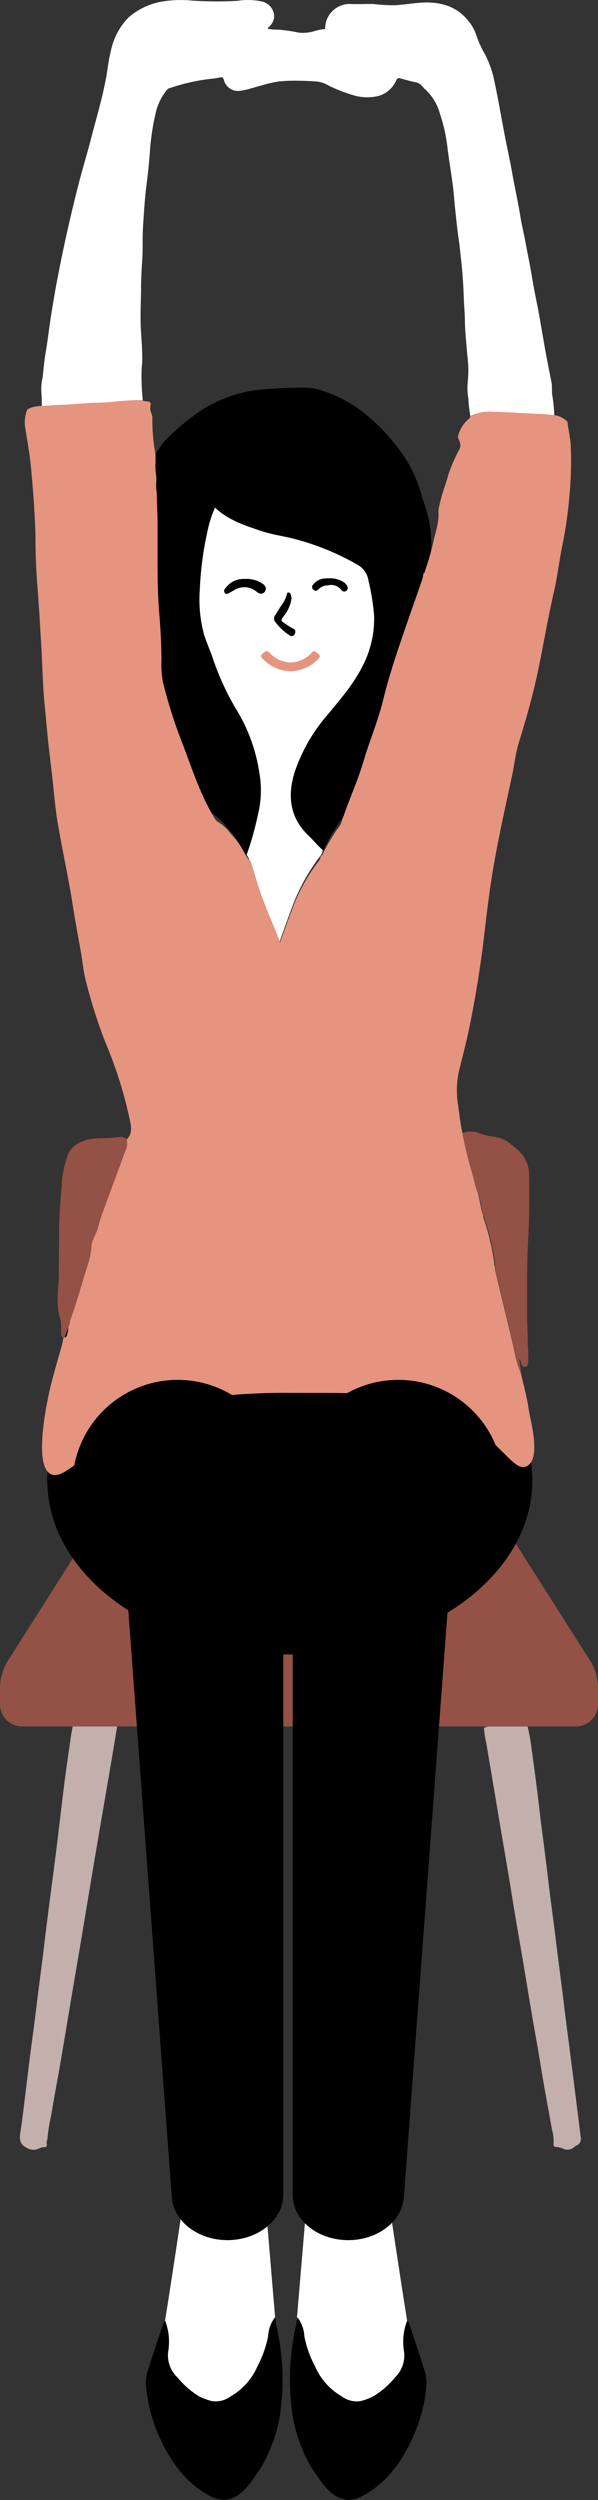 <svg xmlns="http://www.w3.org/2000/svg" viewBox="0 0 95.35 398.42"><rect x="0" y="0" width="95.35" height="398.42" fill="#333333" stroke="none"/><defs><style>.cls-1{fill:#fff;}.cls-2{fill:#c3afac;}.cls-3{fill:#945146;}.cls-4,.cls-5{fill:#e5947f;}.cls-4{stroke:#e5947f;stroke-linecap:round;stroke-linejoin:round;stroke-width:0.83px;}</style></defs><g id="Layer_2" data-name="Layer 2"><g id="_01" data-name="01"><path class="cls-1" d="M49,349.8l-1.65,19.56s2.9,23.18,9.7,21.28,9.12-13,7.86-20.82-4-26.34-4-26.34Z"/><path class="cls-2" d="M18.7,275c-.26,1.58-.51,3.15-.78,4.72q-.62,3.65-1.25,7.3c-.59,3.46-1.19,6.93-1.77,10.4s-1.14,6.83-1.71,10.25-1.19,7-1.77,10.45-1.14,6.84-1.72,10.25c-.5,2.92-1.06,5.82-1.54,8.74a30.2,30.2,0,0,0-.58,3.53c0,.37-.23.71-.11,1.12,0,.17-.06.45-.29.42-.56-.06-1,.29-1.51.4a2.21,2.21,0,0,1-1.49-.34c-1-.53-1.11-1.29-.95-2.33.35-2.16.58-4.34.85-6.51.23-1.79.44-3.58.66-5.37s.48-3.58.71-5.37.44-3.55.66-5.32l.72-5.58c.22-1.81.43-3.62.66-5.43.26-2.09.54-4.18.81-6.26L9,294.65,9.68,289c.22-1.81.42-3.62.66-5.42.32-2.36.66-4.72,1-7.08.07-.5.19-1,.29-1.49.2,0,.42.09.61-.08l2.07,0A1.17,1.17,0,0,0,15,275C16.25,275,17.47,275.05,18.7,275Z"/><path class="cls-2" d="M84.13,275.13a33.25,33.25,0,0,1,.65,3.72c.29,2,.56,4.09.82,6.14.24,1.83.44,3.66.66,5.48.27,2.11.55,4.21.81,6.32.23,1.82.44,3.65.67,5.48s.47,3.58.7,5.37c.19,1.53.37,3.07.57,4.6.23,1.82.47,3.65.7,5.47.19,1.51.37,3,.56,4.54s.41,3.09.6,4.64l.57,4.48c.19,1.53.39,3.06.58,4.59s.39,3.13.58,4.69a1.12,1.12,0,0,1-.7,1.28c-.22.09-.38.31-.59.43a1.75,1.75,0,0,1-1.33.15,3.73,3.73,0,0,0-1.41-.37c-.25,0-.32-.26-.3-.47a7.84,7.84,0,0,0-.26-2.32c-.64-3.53-1.3-7.05-1.87-10.6-.41-2.57-.9-5.13-1.33-7.7-.48-2.81-.93-5.63-1.41-8.44-.4-2.4-.83-4.8-1.23-7.19s-.79-4.84-1.19-7.25l-1.11-6.52c-.41-2.42-.81-4.84-1.22-7.25-.36-2.16-.73-4.31-1.09-6.47a20,20,0,0,1-.4-2.54,1.71,1.71,0,0,1,1-.25Z"/><path class="cls-3" d="M75.35,235.15H20L1.26,264.66A8.09,8.09,0,0,0,0,269v2.6a3.54,3.54,0,0,0,3.54,3.54H91.82a3.54,3.54,0,0,0,3.53-3.54V269a8.08,8.08,0,0,0-1.25-4.33Z"/><path d="M23.64,73.86c.05,0,.15,0,.16,0,.19-.69.14.24.29,0a13.26,13.26,0,0,1,1.32-2.42,10.77,10.77,0,0,1,1.77-2.1,42,42,0,0,1,4.88-3.94A21.77,21.77,0,0,1,42.73,62c2.13-.17,4.26-.25,6.4-.21a8.22,8.22,0,0,1,2.29.49,20.79,20.79,0,0,1,7.44,4.22A31.39,31.39,0,0,1,64.61,73a23.18,23.18,0,0,1,2.78,6.51,27.9,27.9,0,0,1,.93,3.09,19.61,19.61,0,0,1,.44,4.12c0,.28,0,.56,0,.84a4.72,4.72,0,0,1-.37,1.62c-2.29,6.73-4.86,13.36-6.55,20.28-.82,3.36-2.18,6.57-3.16,9.89C57.62,123,56,126.42,54.82,130a3.42,3.42,0,0,1-.63.92,38.23,38.23,0,0,0-2.44,4.15c-.07.14,0,.4-.32.36-.81-.73-1.49-1.57-2.28-2.32-3-2.88-3.37-6.4-2.18-10.16a27.11,27.11,0,0,1,5-8.69c2.08-2.58,4.3-5,5.82-8a16.35,16.35,0,0,0,1.9-8.16,36.89,36.89,0,0,0-.9-5.6A3.46,3.46,0,0,0,57,90a40.94,40.94,0,0,0-9.56-4c-1.92-.55-3.93-.77-5.83-1.41-2.62-.87-5.25-1.76-7.36-3.72a18.48,18.48,0,0,0-1.19,3.72,52.09,52.09,0,0,0-1.23,9.3,21.43,21.43,0,0,0,.65,7.13c.35,1.15.83,2.25,1.25,3.37a43.62,43.62,0,0,0,3.7,8.29,27,27,0,0,1,3.91,10.57,16,16,0,0,1-.24,6.53,49.17,49.17,0,0,1-1.8,6.41c-.14.11-.17,0-.23-.1-.22-.37-.49-.72-.67-1.1a12.51,12.51,0,0,0-2.34-3.27,7.17,7.17,0,0,0-2.13-2,1.56,1.56,0,0,1-.66-.73c-2.32-3.9-3.7-8.19-5.3-12.39a83.76,83.76,0,0,1-3.38-10.53,16.77,16.77,0,0,1-.2-3.75c0-2.61-.13-5.21-.35-7.81-.47-5.5-.25-11-.32-16.52C23.74,76.63,23.68,75.24,23.64,73.86Z"/><path class="cls-1" d="M39.34,136.22a49.17,49.17,0,0,0,1.8-6.41,16,16,0,0,0,.24-6.53,27,27,0,0,0-3.91-10.57,43.62,43.62,0,0,1-3.7-8.29c-.42-1.12-.9-2.22-1.25-3.37a21.43,21.43,0,0,1-.65-7.13,52.09,52.09,0,0,1,1.23-9.3,18.48,18.48,0,0,1,1.19-3.72c2.11,2,4.74,2.85,7.36,3.72,1.9.64,3.91.86,5.83,1.41A40.94,40.94,0,0,1,57,90a3.46,3.46,0,0,1,1.74,2.51,36.89,36.89,0,0,1,.9,5.6,16.35,16.35,0,0,1-1.9,8.16c-1.52,3-3.74,5.47-5.82,8A27.11,27.11,0,0,0,47,123c-1.19,3.76-.83,7.28,2.18,10.16.79.75,1.47,1.59,2.28,2.32a2.32,2.32,0,0,1-.59,1.19,31.21,31.21,0,0,0-4.34,8c-.67,1.82-1.33,3.65-2,5.55-.28-.73-.53-1.42-.81-2.1-1-2.46-2.07-4.92-2.88-7.46-.42-1.3-.79-2.61-1.2-3.91A3.8,3.8,0,0,0,39.34,136.22ZM39,92.27a3.49,3.49,0,0,0-2.95,1.34c-.21.24-.47.5-.22.83s.52.08.77,0,.71-.41,1.08-.59a3,3,0,0,1,3.25.44c.47.42,1,.44,1.27,0s.21-.92-.33-1.27A4.57,4.57,0,0,0,39,92.27Zm7.44,3.08a2,2,0,0,0-.22-.75.29.29,0,0,0-.3-.19c-.11,0-.15.12-.18.24a5.26,5.26,0,0,1-.9,1.84c-.33.48-.62,1-.93,1.47a.87.87,0,0,0-.13,1,8.17,8.17,0,0,0,2.41,2.31A.51.51,0,0,0,47,101a.55.55,0,0,0-.25-.81,9.87,9.87,0,0,1-1.24-.77c-.8-.51-.81-.51-.25-1.29.06-.09.15-.18.2-.27A5.62,5.62,0,0,0,46.48,95.35Zm6-3.18a4.65,4.65,0,0,0-.62,0,2.51,2.51,0,0,0-1.9,1A.53.53,0,0,0,50,94a.48.48,0,0,0,.7-.06,2.26,2.26,0,0,1,1.57-.67,2.08,2.08,0,0,1,2.15.74.5.5,0,0,0,.74.15.56.56,0,0,0,.18-.75,1.6,1.6,0,0,0-.55-.63A4,4,0,0,0,52.47,92.17Z"/><path d="M39,92.27a4.57,4.57,0,0,1,2.87.77c.54.35.67.87.33,1.27s-.8.37-1.27,0a3,3,0,0,0-3.25-.44c-.37.18-.72.41-1.08.59s-.54.33-.77,0,0-.59.22-.83A3.49,3.49,0,0,1,39,92.27Z"/><path d="M46.48,95.35a5.62,5.62,0,0,1-1,2.52c-.05.09-.14.18-.2.27-.56.78-.55.78.25,1.29a9.87,9.87,0,0,0,1.24.77A.55.55,0,0,1,47,101a.51.51,0,0,1-.77.21,8.17,8.17,0,0,1-2.41-2.31A.87.87,0,0,1,44,98c.31-.49.6-1,.93-1.47a5.26,5.26,0,0,0,.9-1.84c0-.12.07-.24.18-.24a.29.29,0,0,1,.3.19A2,2,0,0,1,46.48,95.35Z"/><path d="M52.47,92.17a4,4,0,0,1,2.35.62,1.6,1.6,0,0,1,.55.63.56.56,0,0,1-.18.75.5.5,0,0,1-.74-.15,2.08,2.08,0,0,0-2.15-.74,2.26,2.26,0,0,0-1.57.67A.48.48,0,0,1,50,94a.53.53,0,0,1-.08-.76,2.51,2.51,0,0,1,1.9-1A4.65,4.65,0,0,1,52.47,92.17Z"/><path class="cls-4" d="M46.31,106.55a5.81,5.81,0,0,1-4.25-2l.47-.38-.24.19.24-.19A5.23,5.23,0,0,0,46.31,106a5.29,5.29,0,0,0,3.79-1.79l.47.38A5.82,5.82,0,0,1,46.31,106.55Z"/><ellipse cx="46.21" cy="235.96" rx="38.67" ry="27.71"/><path class="cls-1" d="M88.38,66.16c-1.65-.16-3.3-.23-5-.31s-3.21-.19-4.82-.21A7,7,0,0,0,75,66.3a21.4,21.4,0,0,1-.32-2.76,10.47,10.47,0,0,1-.1-2.68,17.85,17.85,0,0,0-.07-4.26c-.12-1.76-.35-3.51-.38-5.29,0-1.29-.14-2.59-.18-3.88-.07-2.09-.21-4.17-.45-6.24-.12-1-.2-2-.36-3.07-.25-1.68-.41-3.37-.59-5.06-.12-1.15-.19-2.3-.34-3.44-.25-1.89-.56-3.77-.81-5.66a26.91,26.91,0,0,0-1.27-5.89,8.15,8.15,0,0,0-2.21-3.71c-.49-.41-.83-1.07-1.5-1.21-.89-.18-1.76-.44-2.64-.67-.31-.08-.42,0-.58.28a4.44,4.44,0,0,1-2.86,2.54,7.88,7.88,0,0,1-3.55,0,25.14,25.14,0,0,1-4.33-1.63A4.89,4.89,0,0,0,50.61,13a46.77,46.77,0,0,0-4.88-.12c-.57.06-1.15.06-1.72.17-1.31.24-2.58.65-3.86,1a11.17,11.17,0,0,1-1.69.39,2.33,2.33,0,0,1-2.78-1.76c-.12-.33-.25-.41-.59-.34a11.52,11.52,0,0,1-1.45.22,31,31,0,0,0-6.53,1.47.87.87,0,0,0-.46.25,9.14,9.14,0,0,0-1.72,3.28,38.35,38.35,0,0,0-1,6.22c-.13,1.81-.3,3.62-.54,5.43-.3,2.32-.44,4.66-.59,7-.11,1.65,0,3.31-.11,5s-.19,3.08-.2,4.62c0,2-.12,3.89-.06,5.85s.3,3.95.24,5.94c0,.44-.08.87-.09,1.31a35.55,35.55,0,0,0,.19,4.84,40.89,40.89,0,0,0-4.7.28c-.68.06-1.36.12-2,.13-2,0-3.94.25-5.91.34-1.17,0-2.33.16-3.5.18a20.93,20.93,0,0,0-.08-2.37,8.46,8.46,0,0,1,.22-2.18c.14-1.31.25-2.61.47-3.91.35-2,.56-4,.88-6,.35-2.19.72-4.38,1.15-6.56.93-4.78,2-9.53,3.21-14.25.65-2.57,1.44-5.1,2.09-7.66.78-3,1.68-6,2.27-9.13.29-1.46.4-2.95.78-4.38a10.76,10.76,0,0,1,2.82-5.46A11,11,0,0,1,25.4.33,18.37,18.37,0,0,1,30.58.09a59.8,59.8,0,0,0,7.21.05,10.67,10.67,0,0,1,3.86.08,2.47,2.47,0,0,1,2.06,2.51,2.38,2.38,0,0,1-.66,1.4c-.12.14-.32.22-.37.47a12.38,12.38,0,0,0,1.82.13,30.47,30.47,0,0,1,3.16.47,6.16,6.16,0,0,0,2.57-.27,6.7,6.7,0,0,1,1.39-.27c.16,0,.23,0,.23-.23A3.91,3.91,0,0,1,55.7.63c1.24.06,2.5,0,3.74,0A31,31,0,0,0,62.9.84C64.12.77,65.34.59,66.55.47c3.27-.31,6.2.29,8.31,3.09a6.84,6.84,0,0,1,1,1.8A16.6,16.6,0,0,0,77,8.06a15.92,15.92,0,0,1,1.85,5c.57,2.6,1,5.22,1.5,7.83.44,2.39,1,4.77,1.4,7.16.41,2.17.88,4.32,1.23,6.5.23,1.39.57,2.77.83,4.17.33,1.78.71,3.56,1,5.36s.65,3.51,1,5.27c.39,2.15.75,4.3,1.13,6.45.32,1.73.66,3.44,1,5.16.13.68,0,1.37.13,2.07A27.1,27.1,0,0,1,88.38,66.16Z"/><path d="M64.93,369.82a9,9,0,0,0-.63,3.65,8.12,8.12,0,0,0,.11,1.21A4.82,4.82,0,0,1,63,378.86a13.77,13.77,0,0,1-3.42,3,9.24,9.24,0,0,1-2.11.79,4,4,0,0,1-3-.77,10.16,10.16,0,0,1-4.23-4.76,17,17,0,0,1-1.71-4.8,5.35,5.35,0,0,0-1.09-3c-.21.36-.11.79-.21,1.17a38.53,38.53,0,0,0-.78,12.8,22.17,22.17,0,0,0,1.53,6.44,18.23,18.23,0,0,0,2.42,4.6,22.39,22.39,0,0,0,1.85,2.42c2,1.92,3.73,2.13,6.13.7,3.62-2.17,5.88-5.48,7.53-9.21a24.56,24.56,0,0,0,2.09-8.3,6.08,6.08,0,0,0-.35-2.28c-.79-2.53-1.64-5.05-2.47-7.57C65.07,370,65.05,369.89,64.93,369.82Z"/><path class="cls-1" d="M42.23,349.8l1.64,19.56S41,392.54,34.18,390.64s-9.13-13-7.86-20.82,4-26.34,4-26.34Z"/><path d="M26.32,369.82a9,9,0,0,1,.62,3.65,7,7,0,0,1-.11,1.21,4.82,4.82,0,0,0,1.45,4.18,13.72,13.72,0,0,0,3.41,3,9.42,9.42,0,0,0,2.11.79,4,4,0,0,0,3-.77,10.12,10.12,0,0,0,4.24-4.76,17.32,17.32,0,0,0,1.71-4.8,5.34,5.34,0,0,1,1.08-3c.21.36.11.79.22,1.17a38.53,38.53,0,0,1,.78,12.8,22.17,22.17,0,0,1-1.53,6.44,18.59,18.59,0,0,1-2.43,4.6,20.09,20.09,0,0,1-1.85,2.42c-2,1.92-3.73,2.13-6.13.7-3.61-2.17-5.87-5.48-7.53-9.21a24.8,24.8,0,0,1-2.09-8.3,6.29,6.29,0,0,1,.35-2.28c.8-2.53,1.65-5.05,2.48-7.57C26.18,370,26.19,369.89,26.32,369.82Z"/><path class="cls-3" d="M75.91,189.42c-.33-.82-.41-1.71-.7-2.54a61.35,61.35,0,0,1-1.5-6.12.45.45,0,0,1,0-.16,3.56,3.56,0,0,1,2.86.06,9.33,9.33,0,0,0,2.09.48,5,5,0,0,1,2.88,1.28A13.41,13.41,0,0,1,83,183.68a5.19,5.19,0,0,1,1.36,3.4c.06,3.54.05,7.09-.15,10.62-.22,3.84-.15,7.67-.17,11.5,0,1.5.09,3,.1,4.49,0,1,.16,2.06.09,3.1,0,.14,0,.28,0,.42-.06.31-.18.6-.55.61s-.48-.25-.57-.54a2.35,2.35,0,0,0-.32-.8c.12.86.22,1.65.33,2.44a16.43,16.43,0,0,1-1-3.35c-1-4.39-2.09-8.74-3.11-13.11a2.06,2.06,0,0,1,0-.26c0-.1,0-.22-.06-.3l0,0v0a5.25,5.25,0,0,0,0-.57c-.19-1.07-.34-2.15-.6-3.2a32.88,32.88,0,0,0-1.14-4h0v-.2a9.48,9.48,0,0,1-.53-2A9,9,0,0,0,75.91,189.42Z"/><path class="cls-3" d="M20.26,181.64a2.51,2.51,0,0,1-.21,1.88c-1.24,3.36-2.49,6.72-3.72,10.08-.26.71-.45,1.44-.65,2.16-.27,1-1,1.8-1,2.81-.11,2.08-1,4-1.49,5.92s-1.25,4-1.9,6c-.08.24,0,.5-.2.71l-.09.3h0a5.67,5.67,0,0,0-.64,1.69l-.18.11a1,1,0,0,1-.44-.94c0-.31,0-.63,0-1a4,4,0,0,0-.24-1.53A12,12,0,0,1,9.23,206c0-.79.13-1.58.14-2.37,0-2.55.05-5.1.06-7.65,0-2.32.21-4.63.4-6.94a16,16,0,0,1,1.11-5.28,3.92,3.92,0,0,1,2.23-1.87c1.65-.72,3.42-.38,5.12-.62l.63-.06A1.4,1.4,0,0,1,20.26,181.64Z"/><path class="cls-5" d="M77.07,194.07a32.88,32.88,0,0,1,1.14,4c.26,1,.41,2.13.6,3.2a5.25,5.25,0,0,1,0,.57c-.7-2.45-1.29-4.93-1.78-7.42A1.53,1.53,0,0,1,77.07,194.07Z"/><path d="M10.34,213.2a5.67,5.67,0,0,1,.64-1.69,5.56,5.56,0,0,1-.24,1.28C10.7,213,10.61,213.2,10.34,213.2Z"/><path class="cls-5" d="M75.91,189.42a9,9,0,0,1,.63,2.43A10.73,10.73,0,0,1,75.91,189.42Z"/><path d="M78.88,201.9c.1.08,0,.2.06.3Z"/><path d="M11,211.52l.09-.3C11.06,211.33,11.07,211.44,11,211.52Z"/><path d="M77.07,193.88v.2C77,194,77,194,77.07,193.88Z"/><path class="cls-5" d="M88.38,66.16a3.61,3.61,0,0,1,1.89.86c.08.09.2.13.22.27.14,1.26.45,2.49.52,3.75a59.08,59.08,0,0,1-.25,8.31,64.45,64.45,0,0,1-1.09,7.55c-.49,2.4-.77,4.86-1.31,7.25C87.47,98,86.78,102,86,105.88c-.84,4.23-2,8.36-3.28,12.48-.52,1.74-.71,3.55-1.09,5.32-.8,3.74-1.63,7.48-2.36,11.24-.54,2.8-1,5.6-1.37,8.43s-.66,5.47-1,8.2c-.58,4.18-1.25,8.34-2.12,12.47-.45,2.15-1,4.27-1.54,6.41a14.27,14.27,0,0,0-.25,5.33c.25,1.62.38,3.25.76,4.84a.45.45,0,0,0,0,.16,61.35,61.35,0,0,0,1.5,6.12c.29.83.37,1.72.7,2.54a10.73,10.73,0,0,0,.63,2.43,9.48,9.48,0,0,0,.53,2c-.11.07-.11.14,0,.2h0a1.53,1.53,0,0,0,0,.37c.49,2.49,1.08,5,1.78,7.42v0l0,0,.06.3a2.06,2.06,0,0,0,0,.26c1,4.37,2.13,8.72,3.11,13.11a16.43,16.43,0,0,0,1,3.35c.44,2,1,3.89,1.26,5.88.2,1.38,2.06,7.82-.37,8.94s-4.52-5.73-15.22-10c-5-2-16.48-1.66-22.47-1.71-6.81-.06-15.93.59-20.29,2.53-11.67,5.21-15.62,12.08-18.1,10.28s-.29-11.66,0-13c.56-2.49,1.31-4.93,2-7.39.1-.37.16-.75.23-1.13l.18-.11c.27,0,.36-.23.4-.41a5.56,5.56,0,0,0,.24-1.28h0c.1-.08.09-.19.09-.3.17-.21.12-.47.2-.71.65-2,1.35-4,1.9-6s1.38-3.84,1.49-5.92c.06-1,.76-1.84,1-2.81.2-.72.39-1.45.65-2.16,1.23-3.36,2.48-6.72,3.72-10.08a2.51,2.51,0,0,0,.21-1.88c1.07-1,.69-2.25.46-3.42a69.3,69.3,0,0,0-3.94-12.32,84.71,84.71,0,0,1-3-9.49c-.42-1.58-.54-3.22-.83-4.82-.43-2.37-.87-4.74-1.24-7.12-.7-4.51-1.71-9-2.46-13.47-.36-2.16-.53-4.36-.77-6.54s-.49-4.11-.71-6.17-.36-3.88-.56-5.81c-.24-2.4-.33-4.8-.43-7.21-.07-1.78-.2-3.57-.3-5.35q-.18-3.19-.43-6.39-.28-3.5-.31-7c0-1.89-.1-3.79-.21-5.68q-.21-3.25-.53-6.5c-.19-2-.56-4-.88-6a5.61,5.61,0,0,1,.22-2.81c.06-.16.1-.3.31-.37a4.81,4.81,0,0,1,1.94-.43c1.17,0,2.33-.13,3.5-.18,2-.09,3.93-.32,5.91-.34.68,0,1.36-.07,2-.13a40.89,40.89,0,0,1,4.7-.28,1.9,1.9,0,0,0,.85.2c.41,0,.65.2.53.63a2.07,2.07,0,0,0,.12,1.23,2.28,2.28,0,0,1,.18.76,28.85,28.85,0,0,0,.44,5.49c.17,1.05-.06,2.1.09,3.15a6.9,6.9,0,0,1,.09,1.57A6.49,6.49,0,0,0,25,78.55c0,1.3.09,2.6.11,3.91.07,5.16-.14,10.34.3,15.5.21,2.44.33,4.87.33,7.32A15.29,15.29,0,0,0,26,108.8a78.47,78.47,0,0,0,3.17,9.89c1.5,3.94,2.79,8,5,11.62a1.49,1.49,0,0,0,.62.69,6.9,6.9,0,0,1,2,1.88,12,12,0,0,1,2.2,3.07c.17.36.42.69.63,1,.05.09.08.19.21.09a3.39,3.39,0,0,1,.23.47c.38,1.22.73,2.45,1.12,3.67.76,2.38,1.74,4.69,2.7,7,.27.63.5,1.28.77,2,.65-1.79,1.27-3.5,1.9-5.2a29.15,29.15,0,0,1,4.07-7.5,2,2,0,0,0,.55-1.11c.27,0,.24-.21.31-.34a37.18,37.18,0,0,1,2.29-3.9,3.21,3.21,0,0,0,.59-.86c1.11-3.4,2.63-6.64,3.64-10.08.92-3.11,2.2-6.12,3-9.28,1.58-6.5,4-12.72,6.14-19a4.43,4.43,0,0,0,.35-1.52c.22,0,.2-.17.23-.28a44.52,44.52,0,0,0,1.32-4.5c.34-1.68,1-3.31.87-5.07a3.68,3.68,0,0,1,.16-1c.32-1.71,1-3.31,1.45-5a26.43,26.43,0,0,1,1.77-4,1.51,1.51,0,0,0,0-1.16c-.1-.31-.36-.62-.22-1a5.19,5.19,0,0,1,1.55-2.52A.77.77,0,0,0,75,66.3a7,7,0,0,1,3.62-.66c1.61,0,3.21.12,4.82.21S86.73,66,88.38,66.16Z"/><path d="M36.25,357h0c-4.68,0-8.56-3-8.85-6.79L19,237c-.31-4.16,3.74-7.66,8.85-7.66h8.45c4.9,0,8.87,3.23,8.87,7.22V349.8C45.12,353.79,41.15,357,36.25,357Z"/><path d="M55.54,357h0c4.68,0,8.56-3,8.85-6.79L72.84,237c.31-4.16-3.74-7.66-8.85-7.66H55.54c-4.9,0-8.87,3.23-8.87,7.22V349.8C46.67,353.79,50.64,357,55.54,357Z"/><circle cx="28.33" cy="236.69" r="16.79"/><circle cx="63.5" cy="236.69" r="16.79"/></g></g></svg>